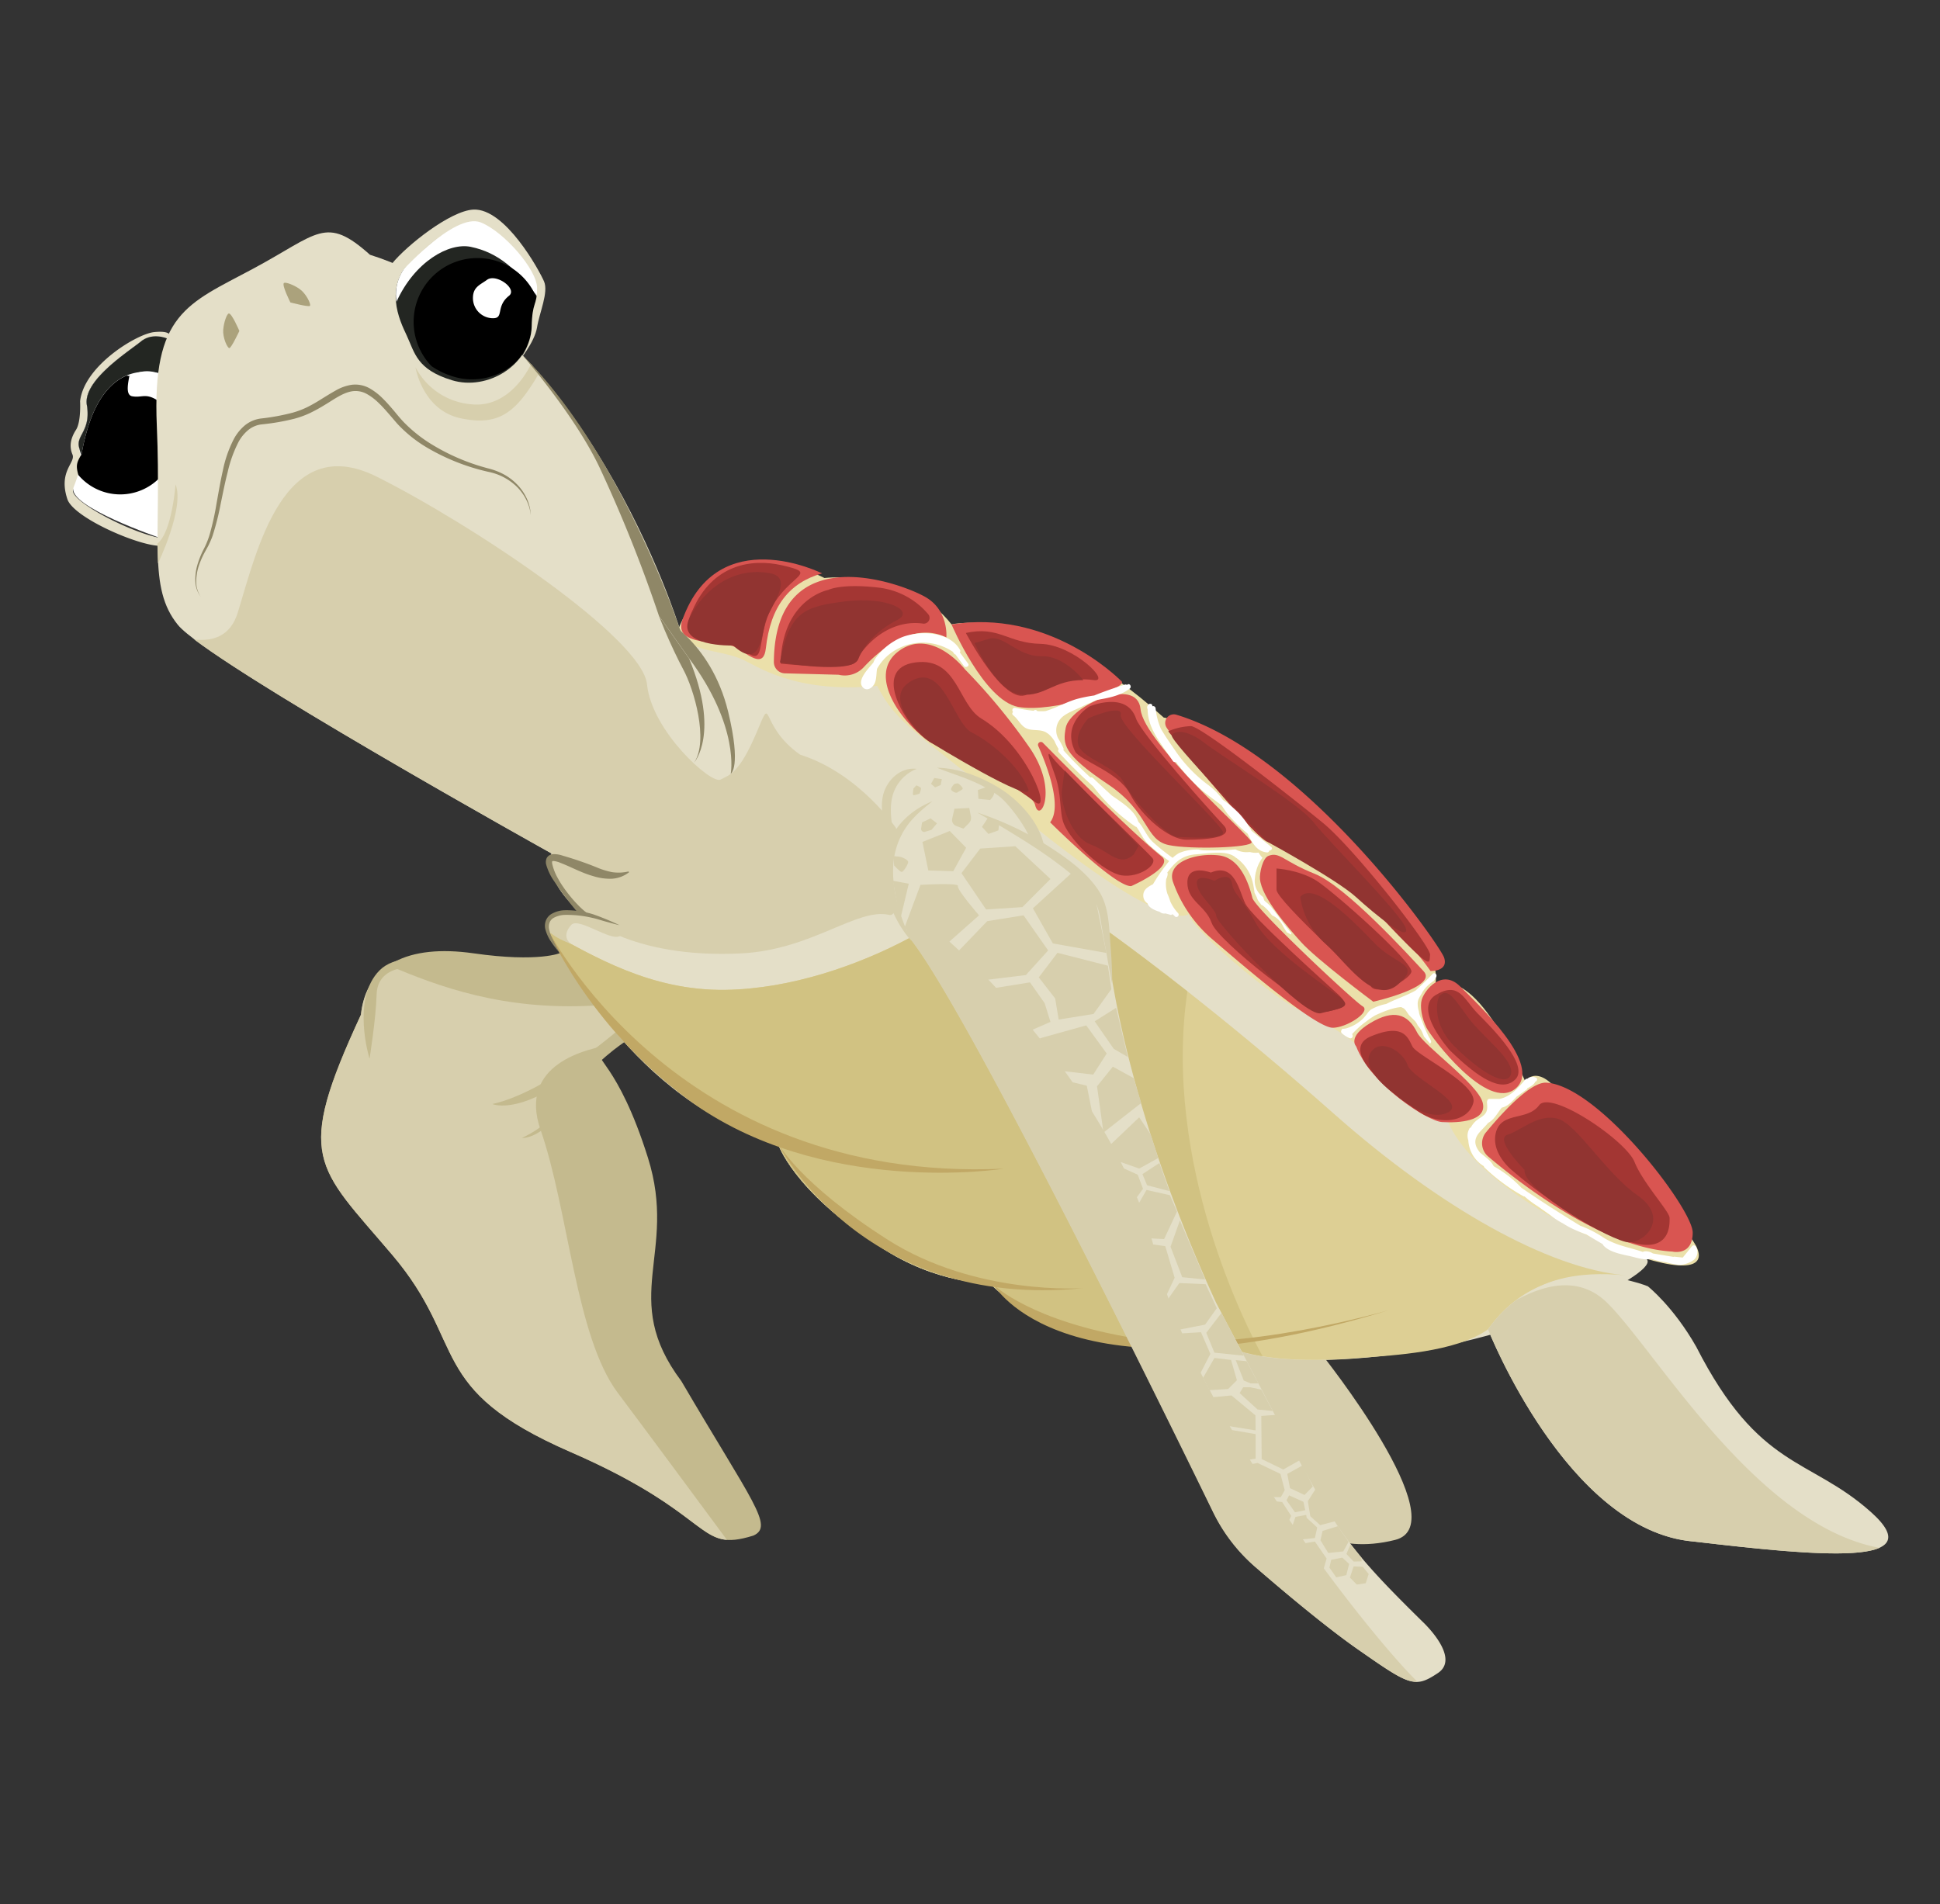 <svg id="Layer_1" data-name="Layer 1" xmlns="http://www.w3.org/2000/svg" width="600" height="589" viewBox="0 0 600 589"><rect x="0" y="0" width="600" height="589" fill="#333333" stroke="none"/><defs><style>.cls-1{fill:#c4ba8e;}.cls-2{fill:#d7cfad;}.cls-3{fill:#232622;}.cls-4{fill:#e4dfc8;}.cls-5{fill:#fff;}.cls-6{fill:#ddcf94;}.cls-7{fill:#ebe0aa;}.cls-8{fill:#d1c282;}.cls-9{fill:#82af75;}.cls-10{fill:#8f8767;}.cls-11{fill:#c1a865;}.cls-12{fill:#aba27c;}.cls-13{fill:#d95551;}.cls-14{fill:#a33633;}.cls-15{fill:#913431;}</style></defs><title>premio_leccion_7_3</title><path class="cls-1" d="M173.44,294.73s-6.61,3.07-26.95.16-33.25,3.55-34.87,19c-20.66,44.55-13.88,46.49,9.68,74.25s10,41.32,55.2,61S215.26,480.52,233,475c6.46-2.91-.32-10.33-22.27-47.78-19.37-25.83-1-39.38-10.33-69.08s-17.76-31-14.2-32.93,10.65-7.1,10.65-7.1Z"/><path class="cls-2" d="M121.32,388.19c23.57,27.76,10,41.32,55.2,61,36.37,15.85,39.3,26.46,48.31,27.14-10.92-14.77-26-35.16-33.79-45.52-13-17.36-15.19-56.41-23.87-81.37-7-20.17,14.09-25.14,22.43-26.31.88-.57,1.78-1.18,2.64-1.77l-8.46-10.31c-28.24,1.6-48.49-6-63.58-12.44-4.87,3.29-7.84,8.39-8.56,15.29C91,358.49,97.75,360.43,121.32,388.19Z"/><path class="cls-1" d="M190.6,319.13s-21.69,18.69-38.31,22.38c0,0,6.6,2.94,20.44-6.06,0,0,3.94,9.38-11.29,16.54,0,0,7.13.94,16.4-14.38,5.32-8.8,15.27-15.25,15.27-15.25Z"/><path class="cls-1" d="M114.29,327.48s-5.76-18.47,3.12-27.34,33.1,1,43.41-.72c0,0-7.67,5.52-22.54,1.44s-21.62-.3-21.8,6.8C116.29,315,114.29,327.48,114.29,327.48Z"/><path class="cls-3" d="M50,121.89a17.16,17.16,0,0,0-12.8-5.82A16.84,16.84,0,0,0,29.38,118c-1.82,2.41-2.92,4.9-2.52,7.27,1.25,7.53-2.93,9.2-2.51,12.55.36,2.86,2.23,3.9-.11,9.11a17,17,0,0,0,25.32.66C49.43,139.34,49.47,130,50,121.89Z"/><path class="cls-4" d="M50.28,168.78s2-1.87-.34-2.29c-10.14-1.81-28.72-11.87-27.29-15,2.49-5.4,3-8.86,2.51-10.66h0c-.15-.54-.33-1-.49-1.59q-.07-.22-.13-.45l-.06-.23a7.39,7.39,0,0,1-.14-.75c-.42-3.35,3.76-5,2.51-12.55S39.41,109,43.59,105.63s8.53,0,8.53,0,2.94-3.66-4.47-2.9c-5.25.54-21.61,10.32-22.88,21.37,0,0,.36,6.34-1.27,8.87s-2.17,5.07-1.09,7.61-4.47,5.13-1.57,13.83c2,6,23.79,15.21,29.44,14.37"/><path class="cls-5" d="M52.79,105.21s-5-2.93-9.2.42-18,12.13-16.73,19.66-2.93,9.2-2.51,12.55,1.78,4.29-1.57,12.84c-2.31,5.9,27,15.82,27,15.82S47.36,117.34,52.79,105.21Z"/><path class="cls-3" d="M43.59,105.63c-4.18,3.35-18,12.13-16.73,19.66s-2.93,9.2-2.51,12.55a19.84,19.84,0,0,0,.82,3c4.7-27.3,18.28-27.11,25.34-25,.51-4.58,1.24-8.35,2.28-10.68C52.79,105.21,47.77,102.28,43.59,105.63Z"/><path d="M25.17,140.86c0-.06-.09-.13-.06-.18-1.25,2.25-1.78,3.12-.87,6.26a17,17,0,0,0,25.32.66c-.13-8.26-.09-17.65.44-25.71a17.27,17.27,0,0,0-10.85-5.7C33.5,118.58,27.87,125.18,25.17,140.86Z"/><path class="cls-5" d="M40.89,122.58c3,.53,4.09-1.06,7.72,1.21a1.1,1.1,0,0,0,1.27,0c.15-2.8.36-5.48.63-7.92-3.31-1-5.92-1.94-10.52.55C39.47,119.13,38.94,122.23,40.89,122.58Z"/><path class="cls-2" d="M408.57,418.66s-14.09-11-28.62-.44,22.9,52.84,22.9,52.84,9.25,10.13,28.62,5.28S408.57,418.66,408.57,418.66Z"/><path class="cls-4" d="M170.59,264s-3.28,6.56,7.65,17.13c2.19,2.91-12.39.73-8.38,7.29s25.51,52.1,70.69,65.22c0,0,4.37,14.57,31.7,32.06,17.49,11.66,33.89,11.3,33.89,11.3s25.51,27,64.13,16.4c4.74-2.91,5.83,10.57,52.1,6.56s90-25.51,87.08-30.24-47.27-41.33-66.11-50.75-92-110.12-138.38-121S239,208.51,210.06,194c0,0-29-94.18-95.63-115.19-13.77-12.32-15.94-6.52-36.22,4.35S47,96.94,48.5,131.72s-2.9,50,6.52,61.58S170.59,264,170.59,264Z"/><path class="cls-6" d="M306.91,267.27c1.68,9.52-42.24,38.36-82.56,38.92-23.48.33-41.2-10.8-54.49-17.82,8.4,14.71,33.15,54.32,70.69,65.22,0,0,4.37,14.57,31.7,32.06,17.49,11.66,33.89,11.3,33.89,11.3s25.51,27,64.13,16.4c4.74-2.91,5.83,10.57,52.1,6.56,7.69-.67,27.94-1.52,37.84-8.72,6.65-4.84,12.18-19.46,42.31-16.72-23.77-2.16-57.23-21-89.68-49.7C352.33,291.27,305.94,261.78,306.91,267.27Z"/><path class="cls-7" d="M210.06,194s11.59-31.88,44.92-15.21c0,0,25.77-3,39.31,14.35,0,0,26.39-6.6,65.62,28.82,0,0,29.65,3.88,55.9,39.58,26,35.42,29.17,33.33,28.12,43.75,0,0,10.42-10.07,27.78,29.17,0,0,4.28-6.61,12.63,6.4,6.63,9.33,34.62,36.1,39.29,43s.74,10.8-18.66,4.17S454.87,364,447.75,346.77c0,0-8.1,1.72-17.68-12s-19.64-17.92-28.73-22.59-33.39-25.29-33.64-29.47c0,0-5.5,6.61-46.07-25.63s-44.19-33.33-50.35-44.92c-25.72,2.54-37.67-6.52-42-8.33C221.9,200.74,210.78,201.63,210.06,194Z"/><path class="cls-8" d="M367.23,306.64c-36.64-28.82-61-43.37-60.32-39.37,1.68,9.52-42.24,38.36-82.56,38.92-23.48.33-41.2-10.8-54.49-17.82,8.4,14.71,33.15,54.32,70.69,65.22,0,0,4.37,14.57,31.7,32.06,17.49,11.66,33.89,11.3,33.89,11.3s25.51,27,64.13,16.4c3.24-2,4.78,3.68,20.22,6.18C385.83,411.08,359.45,360.12,367.23,306.64Z"/><path class="cls-9" d="M170.59,264s10,15.45,25.19,5.84c0,0,3.73-1.87-4-.53S180.08,270.12,170.59,264Z"/><path class="cls-10" d="M62.09,184.58a8.3,8.3,0,0,1-1.67-4.74,16.08,16.08,0,0,1,.62-5.07A27.28,27.28,0,0,1,62.94,170a25.84,25.84,0,0,0,1.89-4.62A85.46,85.46,0,0,0,67,155.57c.6-3.32,1.16-6.66,1.92-10a37.11,37.11,0,0,1,3.39-9.75,14.33,14.33,0,0,1,3.35-4.18,9.79,9.79,0,0,1,5-2.18,67.44,67.44,0,0,0,9.82-1.8,26.69,26.69,0,0,0,4.57-1.73,48.54,48.54,0,0,0,4.31-2.46c1.44-.88,2.85-1.78,4.38-2.63a14.06,14.06,0,0,1,5.08-1.82,9.07,9.07,0,0,1,5.44,1.07,18.81,18.81,0,0,1,4.2,3.25c1.24,1.22,2.35,2.52,3.46,3.82.54.65,1.09,1.33,1.62,1.94s1.08,1.24,1.67,1.82a44.24,44.24,0,0,0,7.75,6.19A65,65,0,0,0,151.42,145a20.36,20.36,0,0,1,4.79,1.95,17.23,17.23,0,0,1,4,3.2,15.66,15.66,0,0,1,2.81,4.27,14.15,14.15,0,0,1,.8,2.42,7.43,7.43,0,0,1,.21,2.52,7.36,7.36,0,0,0-.36-2.49,13.93,13.93,0,0,0-.93-2.33,15.36,15.36,0,0,0-2.92-4,17.48,17.48,0,0,0-8.66-4.56,65.84,65.84,0,0,1-19-7.47,40.77,40.77,0,0,1-8.16-6.28c-.62-.6-1.21-1.24-1.77-1.9s-1.1-1.29-1.65-1.93c-1.1-1.26-2.19-2.53-3.38-3.66a17.06,17.06,0,0,0-3.8-2.9,7.15,7.15,0,0,0-4.33-.83c-3,.41-5.75,2.53-8.66,4.26A50.38,50.38,0,0,1,96,127.7a28.64,28.64,0,0,1-4.91,1.81,69.14,69.14,0,0,1-10.11,1.76A8,8,0,0,0,76.8,133a12.61,12.61,0,0,0-3,3.65A39.57,39.57,0,0,0,70.42,146c-.84,3.24-1.48,6.55-2.17,9.86a83.21,83.21,0,0,1-2.5,9.88,23.9,23.9,0,0,1-1,2.39c-.34.79-.81,1.55-1.19,2.27a26.64,26.64,0,0,0-2.05,4.56,15.81,15.81,0,0,0-.82,4.91A8.15,8.15,0,0,0,62.09,184.58Z"/><path class="cls-2" d="M275,283c5.18,1.15,2.11-26.87,2.11-26.87s-11.32-16.89-29.67-22.7c-13-9.18-8.12-19.45-13.43-6.89s-8.3,13.17-11.2,14.62-21.25-15-22.7-29.46-54.58-49.75-83.56-64.24-37.19,23.18-43,42c-2.26,7.36-7.7,9-13.48,8.35C83.6,215.55,170.59,264,170.59,264s-3.28,6.56,7.65,17.13c1.46,1.94,16.57,15.61,51.32,13.76C251.25,293.7,265.09,280.74,275,283Z"/><path class="cls-11" d="M307.38,397.51s21.88,38.47,122.55,7.64c0,0-47.15,14-79.1,8.77S307.38,397.51,307.38,397.51Z"/><path class="cls-2" d="M128.5,113.59s2.09,13.27,14,15.8,17.14-1.94,24-13.56l-2.24-3.28s-6.09,14-18.76,12.48A21.4,21.4,0,0,1,128.5,113.59Z"/><path class="cls-3" d="M125.79,103.78c-2.08-4.46-7.75-15.72,2.71-24.5s18.82-18.4,31-2.93,5.44,11.71,5,24.26-13.87,20.32-24.74,17S128.32,109.22,125.79,103.78Z"/><path class="cls-5" d="M128.5,79.28c-5.8,4.87-6.45,10.25-5.88,14.08,5.61-12.41,16.24-18.42,23-17,8.51,1.77,14.09,6.93,20.56,15.34,1.06-3.43,1-5.49-6.75-15.34C147.32,60.88,139,70.5,128.5,79.28Z"/><path d="M164.46,100.61A26.75,26.75,0,0,1,166,92.28a19.73,19.73,0,1,0-32.51,21,24,24,0,0,0,6.71,3.2C151.08,119.85,164,113.16,164.46,100.61Z"/><path class="cls-5" d="M157.43,91.49c2.7-2.14-4-7-6.81-4.93-2.17,1.59-4.35,2.21-4.35,5.65a6.23,6.23,0,0,0,6.23,6.23C155.95,98.44,153.23,94.82,157.43,91.49Z"/><path class="cls-12" d="M95.87,94.6c-.35.47-6.06-1.05-6.06-1.05s-2.73-5.4-2-6c.45-.38,3,.52,4.91,1.88S96.27,94.07,95.87,94.6Z"/><path class="cls-12" d="M70.94,107.68c.59,0,3.09-5.31,3.09-5.31s-2.37-5.56-3.27-5.4c-.58.1-1.52,2.61-1.72,5S70.27,107.64,70.94,107.68Z"/><path class="cls-10" d="M203.81,190.53s.69,1.84,1.74,4.34c1.72,4.1,4.2,9.32,5.75,12.18,3.37,6.18,7.92,22,3.43,28.77,0,0,8-9-1.61-32.11Z"/><path class="cls-10" d="M226,239.34s2.89-14.45-12.85-35.65l-9.31-13.17s15.92,7.33,21.36,29.63C229.38,237.45,226,239.34,226,239.34Z"/><path class="cls-10" d="M161.39,109.67C192.08,140,210.06,194,210.06,194l2.19,5.54-8.44-9a438.13,438.13,0,0,0-18.14-45.43C178,128.56,161.39,109.67,161.39,109.67Z"/><path class="cls-11" d="M240.55,353.6S266,405.42,335,398.46c0,0-33.18,2.41-60.48-15S240.55,353.6,240.55,353.6Z"/><path class="cls-11" d="M169,286.72s39.19,79.39,141.38,74.79c0,0-56.39,9-97.59-21.4C181.43,317,169,286.72,169,286.72Z"/><path class="cls-4" d="M439.9,501.57s12.07,11.11,4.83,15.94-8.69,3.86-24.63-7.24c-10-7-23.27-18.16-31.74-25.5a53.21,53.21,0,0,1-13-16.91c-17.67-36.26-80.44-164-95.33-179.28-8.69-14-1.45-31.88-1.45-31.88s-10.14-10.63,0-16.42,25.12-2.41,37.19,12.07S340.89,275,342.34,291s9.18,58.44,33.81,112.05C412.37,471.62,410.44,472.59,439.9,501.57Z"/><path class="cls-2" d="M357.85,389.63c-11.59-50.71-62.31-97.81-68.83-102.15s-9.18,1-9.18,1c14.9,15.31,77.66,143,95.33,179.28a53.2,53.2,0,0,0,13,16.91c8.47,7.34,21.73,18.52,31.74,25.5,10.5,7.32,14.72,10.24,18.44,10C422.95,505.25,368.31,435.37,357.85,389.63Z"/><path class="cls-2" d="M281.82,291a34.23,34.23,0,0,1-8.45-22.56c.13-9.66,6.29-17.1,15-20.59-3,2.41-5.85,4.77-8.06,7.93a23.49,23.49,0,0,0-4.08,12.86C276,276.32,278.62,284.18,281.82,291Z"/><path class="cls-2" d="M283.52,237.83a12.48,12.48,0,0,0-7.79,9.86c-.68,4.51.53,8.91.86,13.38-2.78-4.16-4.45-9.25-3.64-14.27S278.2,237.2,283.52,237.83Z"/><path class="cls-2" d="M302.25,251.35a97.71,97.71,0,0,1,24.82,12.27c4.73,3.21,9.52,7,12.69,11.82S343,286.37,343.42,292c.33,4.14.58,8.3.55,12.46-.62-3.21-1.21-6.44-1.78-9.66-.48-2.69-1-5.39-1.44-8.08s-.81-5.56-2.18-8c-2.74-4.89-7.45-8.65-11.87-11.94s-9.33-6.42-14.16-9.36Q307.44,254.3,302.25,251.35Z"/><path class="cls-2" d="M289.76,237.48c6.66.11,13.29,2.68,18.93,6.05,6.38,3.82,13,11,14.24,18.33,0,0-4.22-1.6-4.52-2.62-1-3.42-6.72-11.06-9.61-13.11C301.82,241.17,295.88,240,289.76,237.48Z"/><path class="cls-2" d="M176.48,291.89s-10.44-3.51-6.78-7.57c1.79-2,11-4,15.54-1.2,3.16,1.92,8.89,4.73,6.58,6.34-2.8,2-12.84-5.91-15.15-3.35C173.37,289.78,176.48,291.89,176.48,291.89Z"/><path class="cls-4" d="M509.65,397.89S478.91,385,460.21,411.19c0,0,24.51,62.32,63.56,65.64,39.05,4.57,73.95,7.89,54.84-9.14s-34.48-12.88-54-51.1C517.54,404.13,509.65,397.89,509.65,397.89Z"/><path class="cls-2" d="M581.25,478.79c-38.29-7.15-69.08-61-84.25-75.85-8.37-8.22-19-5.79-28.09-.75a40.87,40.87,0,0,0-8.69,9s24.51,62.32,63.56,65.64C549.46,479.83,573.34,482.3,581.25,478.79Z"/><path class="cls-4" d="M123.19,85.1s17.26-19.61,25.53-16.29c7.2,2.89,17.39,14.64,17.39,20.29s-1.52,4-1.67,12c-.1,5.65-4.13,10.86-4.13,10.86s5.05-6.08,5.78-10.66,3.62-10.87,2.17-14.25-12-22.7-21.86-22.22c-7.11.35-20.68,11.15-25.12,16.66C119.54,83.66,122.61,84.54,123.19,85.1Z"/><path class="cls-13" d="M459.61,350.23a5.36,5.36,0,0,0,.65,7.51c9.64,8.17,35.39,28.24,57,29.41,0,0,6.26,1.47,6.26-5.89s-29.09-45.39-45.26-46.36C473.29,334.6,464.39,344.44,459.61,350.23Z"/><path class="cls-14" d="M467.9,362.23a133.24,133.24,0,0,0,31.32,20.11c17.8,7.91,17.15-3.63,17.15-5.61s-8.21-10.72-10.85-17.32S479.61,337,476,341.9s-11.71,1.87-13.36,8.46S467.9,362.23,467.9,362.23Z"/><path class="cls-15" d="M471.53,361.9S462,352.34,466.25,351s9.56-6.59,15.5-4.95,14.84,16.82,24.73,23.74,2.31,14.51-2.64,14.51S470.54,367.83,471.53,361.9Z"/><path class="cls-13" d="M392.28,264.75c-1.77.69-2.76,5.25-2.6,7.14.51,5.78,8.79,15.14,12.66,19.47,4.83,5.42,22.39,18.5,22.39,18.5s20.12-4.54,15.58-9.41-24-26.29-33.75-30.18S395.85,263.36,392.28,264.75Z"/><path class="cls-14" d="M423.86,304.9s-29.06-26.33-29.06-29.68v-6.57s7.06.42,12.37,3.78,30.17,25.43,29.34,28.22S425.46,308.32,423.86,304.9Z"/><path class="cls-15" d="M402.15,277.45a24,24,0,0,0,7.54,14.25c6.71,5.87,15.09,19.28,22.63,12.85s-.56-5.87-7.26-12.85S406.34,272.42,402.15,277.45Z"/><path class="cls-13" d="M412.19,317.91c4.35,0,12-5,9.23-6.65s-33.25-30.17-34.09-33.53S384,265.44,377,264.6s-16.21,2-14.25,8.1A41.34,41.34,0,0,0,375,290.58C380.91,295.61,406.44,317.91,412.19,317.91Z"/><path class="cls-14" d="M374.49,269.91s-7.26-2.79-7.26,3.07,5.59,7,7.54,12.57,31,28.5,35.76,27.38,7.26-1.68,3.35-5.31-26.82-24-28.78-28.22S381.75,266.83,374.49,269.91Z"/><path class="cls-15" d="M375.59,272.46s-6-2.64-5.41,1.11,6,7.63,6,9.85,27.2,31.36,32.33,30,9.3-1.67,6.8-4.16-21.93-14.71-26.92-23.73S381.7,277,381,273.15,375.59,272.46,375.59,272.46Z"/><path class="cls-13" d="M363.81,221.08a2.66,2.66,0,0,0-3,4c7.33,10.81,29.34,34.62,31.62,35.13,10.92,2.47,39.11,24.31,50,40.16,0,0,5.64.17,4.2-4.16C445.26,292.16,403.91,233.17,363.81,221.08Z"/><path class="cls-14" d="M361.31,226.21S387.92,259.13,392,260.4s21,8.35,36.29,24.53,13.65,13,14,10.45-23-32.34-32.86-40.61c-3.47-2.92-37.58-30.16-41.12-30.16A19.12,19.12,0,0,0,361.31,226.21Z"/><path class="cls-15" d="M392,260.4S361.57,229,362.41,227.45s4.73-1.85,10.13,2.37,29.44,18.9,33.66,24.46,27.63,28.81,28.64,33-9.55-4.4-15.45-9.79S392,260.4,392,260.4Z"/><path class="cls-13" d="M329.6,225.17c-.88,5-1,8,13,17.39,13,8.69,11.35,17.24,18.84,18.84,6.6,1.41,25.92.85,25.67-.9s-33.37-30.63-34.36-41.12S330.78,218.4,329.6,225.17Z"/><path class="cls-14" d="M336.93,218.53s-8.78,5.2-4.43,13.89c1.4,2.8,13.43,6.34,16.93,13.09s12,14.24,17.49,14.24,15.24-.5,11.49-4.5-25.49-28.23-27.07-33C348.44,213.58,336.93,218.53,336.93,218.53Z"/><path class="cls-15" d="M336.63,222.17s-4.69,4.89-2.93,8.8,11.53,6.26,13.88,11.14,13.29,16.81,16.62,16.81,13.94.93,14.08-1.37-32.45-32.65-31.67-36.36S336.63,222.17,336.63,222.17Z"/><path class="cls-13" d="M349.86,274.1s13.46-5.91,9.44-9.14c-9.42-7.58-28.67-27-36.73-35.17a.89.89,0,0,0-1.45,1c3,6.74,7.4,18.8,3.66,23.58C324.78,254.34,344.84,274.4,349.86,274.1Z"/><path class="cls-14" d="M329,254.77c2.2,5.58,12.44,15.16,17.88,16s11.16-3.29,9.58-5.29S328,237.75,325.7,234.6s-1.57-.72.57,5.15S327.6,251.22,329,254.77Z"/><path class="cls-15" d="M329.28,238.32s-.43,2.57-.86,6.44,3,14.3,8.87,16.45,8.87,7.15,13.3,3.15l1.57-2.72Z"/><path class="cls-13" d="M294.29,193.16s10,23.48,20.58,25.5,34.08-5.83,32.06-7.85S323.83,188.39,294.29,193.16Z"/><path class="cls-14" d="M298.72,195.79s11.88,22.65,18.83,19.06,14.8-5.38,20.63-4.48-6.28-11-16.37-11.21S309,193.55,298.72,195.79Z"/><path class="cls-15" d="M301.41,198.93s6.73,15.25,14.35,15.92,9.87-4.48,19.28-4.48c0,0-5.83-7.62-13-7.4s-11.66-6.73-16.14-5.38Z"/><path class="cls-13" d="M239.34,204.78a3.49,3.49,0,0,0,3.4,3.5l16.64.44a8,8,0,0,0,7.79-2.37c4.92-5.3,15.22-14.19,25.52-9.17,0,0,.77-8.09-6.16-12.32C279.8,180.74,239.66,165.43,239.34,204.78Z"/><path class="cls-14" d="M256.19,182.47s-14.31,2.68-14.76,22.81c0,0,21.48,2.21,23-.39,4.87-8.52,13-13.13,21-12a1.78,1.78,0,0,0,1.65-2.9,23.61,23.61,0,0,0-15.45-8.24C260.08,180.42,256.19,182.47,256.19,182.47Z"/><path class="cls-13" d="M298.45,207.06s-10.14-13-20.29-5.8c-10.87,7.76,2,23.55,9,27.71s31.59,14.31,33,20.1,7.24-4.35-1.45-17.39A186.47,186.47,0,0,0,298.45,207.06Z"/><path class="cls-14" d="M287.58,229.52c-7-4.1-18.77-22.86-4.35-24.63,13-1.6,13,13,20.29,17.39C318,231,325.61,252.33,320,248,309.31,239.66,289.26,230.5,287.58,229.52Z"/><path class="cls-15" d="M287.58,229.52s-15.94-13-5.8-18.84,13,13,18.84,15.94S315.11,236.77,318,244C320.23,249.56,287.58,229.52,287.58,229.52Z"/><path class="cls-13" d="M254.25,177.36s-32.19-16.2-43.16,14.27c-3.21,8.92,12.73,6,17.08,8.92s8.05,5.76,8.69,0C238.31,187.5,244.11,180.26,254.25,177.36Z"/><path class="cls-14" d="M214.11,188.94s-4.5,8.06,3.36,8.95c10.71,1.21,11.24,2.95,14.76,4.7,4.64,2.3,1.68-7.76,7.54-16.53s13-8.69,2.08-11.2C232.58,172.73,220.33,174.44,214.11,188.94Z"/><path class="cls-15" d="M226.75,199.68s-18.12.53-13.42-8.72,14.16-15.76,25-13.6c7.24,1.45,0,10.14-1.45,14.49S235.48,207.51,226.75,199.68Z"/><path class="cls-15" d="M241.21,204.89s22.39,3.87,24.24-1,6.81-9.49,12-12.08c5.8-2.9-3.41-7.39-15.94-5.8S244.11,189,241.21,204.89Z"/><path class="cls-13" d="M439.72,309.21c.89-3,6.28-9.66,11.83-4.11s25.84,24.39,17.15,31.64-26.08-15.94-27.53-18.84S439.1,311.33,439.72,309.21Z"/><path class="cls-13" d="M419.44,323.7s-2.9-2.9,4.35-7.24,11.59-2.9,14.49,2.9c2,4.1,18.84,15.94,20.29,21.73s-7.45,6.31-12.56,6C441.73,346.9,424.08,335.74,419.44,323.7Z"/><path class="cls-14" d="M429.58,336.5s-15.46-11.83-5.55-15.94,11.35.24,12.8,3.14,20.29,11.59,18.84,17.39S445.52,348.34,439,344A56.46,56.46,0,0,1,429.58,336.5Z"/><path class="cls-15" d="M431,338.19s10.14,9.18,16.66,6-10.87-10.38-12.32-14.73-8.69-8.69-11.59-3.62S431,338.19,431,338.19Z"/><path class="cls-14" d="M448.42,324.91s-11.59-12.8-4.35-17.15,8.69,1.45,13,5.8S473,329.5,468.7,333.85,457.11,333.36,448.42,324.91Z"/><path class="cls-15" d="M445.28,308c-.87.87-2.66,8.45,4.59,15.7s15.94,13,17.39,8.69-8.69-11.59-13-17.39S447.93,305.35,445.28,308Z"/><path class="cls-2" d="M48.86,174.28s8.33-17.21,5.43-24.45c0,0-1.09,14.85-5.61,18.29Z"/><path class="cls-2" d="M279.61,287.3l5.07-13.58s12-.72,11.59.36,6.52,9.06,6.52,9.06L293,291.83Z"/><polygon class="cls-2" points="296.27 294.36 305.33 284.94 316.56 283.13 324.17 294 317.28 301.61 302.43 303.42 296.27 294.36"/><polygon class="cls-2" points="297.36 270.09 304.97 281.32 316.2 280.6 324.89 271.9 314.02 261.76 303.16 262.49 297.36 270.09"/><polygon class="cls-2" points="319.46 280.96 325.62 291.83 342.19 294.78 338.65 277.34 331.77 269.73 319.46 280.96"/><polygon class="cls-2" points="307.32 305.68 318.55 303.87 323.08 310.3 324.89 316.1 319.09 318.63 307.32 305.68"/><polygon class="cls-2" points="327.06 294.73 321.27 302.33 326.34 308.85 327.43 315.37 338.2 313.65 343.73 305.95 342.64 298.71 327.06 294.73"/><polygon class="cls-2" points="321.63 321.17 335.94 317.18 342.28 325.88 338.11 332.4 325.62 330.95 321.63 321.17"/><polygon class="cls-2" points="345.18 311.75 338.56 315.92 344.45 324.43 348.8 326.96 345.18 311.75"/><polygon class="cls-2" points="344.18 329.95 339.29 336.02 341.28 350.33 352.96 341.18 350.61 333.49 344.18 329.95"/><polygon class="cls-2" points="354.59 368.08 350.25 375.69 353.14 382.93 360.03 383.29 364.01 374.78 361.84 369.71 354.59 368.08"/><polygon class="cls-2" points="364.92 377.5 362.02 385.65 365.64 395.07 372.71 395.79 364.92 377.5"/><polygon class="cls-2" points="343 354.5 352.33 345.62 355.86 350.87 358.22 358.21 352.33 361.47 346.17 359.3 343 354.5"/><polygon class="cls-2" points="330.14 334.39 336.12 335.84 338.11 345.8 330.14 334.39"/><polygon class="cls-2" points="346.26 360.83 351.88 363.37 353.51 367.72 350.61 371.7 346.26 360.83"/><polygon class="cls-2" points="358.58 359.75 353.33 363.19 354.77 366.63 361.66 368.44 358.58 359.75"/><polygon class="cls-2" points="356.4 384.92 360.39 385.47 363.29 395.25 360.57 401.04 356.4 384.92"/><polygon class="cls-2" points="360.39 403.04 364.74 396.88 372.89 397.24 376.33 404.67 372.71 409.74 364.38 411.37 360.39 403.04"/><polygon class="cls-2" points="365.46 412.45 371.44 412.09 374.34 418.79 371.08 425.13 365.46 412.45"/><polygon class="cls-2" points="377.78 406.12 373.07 412.27 375.6 418.43 384.66 419.34 377.78 406.12"/><polygon class="cls-2" points="372.1 426.16 375.6 420.06 380.74 420.67 382.55 426.94 379.83 429.66 374.03 430.02 372.1 426.16"/><polygon class="cls-2" points="385.57 421.06 382.19 420.73 384.66 427.03 386.83 427.94 389.19 427.94 385.57 421.06"/><polygon class="cls-2" points="375.06 432.2 380.86 431.65 388.28 437.81 388.34 442.46 380.07 441.13 375.06 432.2"/><polygon class="cls-2" points="384.48 429.12 383.39 430.93 388.95 436 393.63 436.45 390.09 429.84 386.65 429.12 384.48 429.12"/><polygon class="cls-2" points="380.92 442.34 388.34 443.61 388.34 451.21 386.08 451.58 380.92 442.34"/><polygon class="cls-2" points="390.09 437.99 390.21 451.33 396.89 454.56 402.5 451.39 397.43 437.45 390.09 437.99"/><polygon class="cls-2" points="386.38 453.02 388.95 452.54 396.01 455.92 397.34 460.93 396.13 463.11 393.08 463.08 386.38 453.02"/><polygon class="cls-2" points="402.89 453.27 398.12 455.92 398.97 460.33 403.44 462.44 406.03 459.82 402.89 453.27"/><polygon class="cls-2" points="394.08 464.35 396.55 464.62 399.33 468.9 398.43 470.87 394.08 464.35"/><polygon class="cls-2" points="398.7 462.56 397.88 464.07 400.51 467.79 403.68 467.15 403.13 464.56 398.7 462.56"/><polygon class="cls-2" points="407.03 460.36 404.49 464.35 405.25 469.02 408.3 471.77 413.19 470.5 410.02 464.62 407.03 460.36"/><polygon class="cls-2" points="399.69 472.1 400.66 469.21 403.98 468.6 404.13 469.51 407.39 472.5 406.67 475.76 402.41 476.21 399.69 472.1"/><polygon class="cls-2" points="409.05 473.55 408.39 476.45 410.8 480.38 415.45 479.89 417.08 476.93 413.76 472.1 409.05 473.55"/><polygon class="cls-2" points="403.41 477.39 406.67 476.84 410.29 482.1 409.29 485.63 403.41 477.39"/><polygon class="cls-2" points="411.71 482.49 411.16 484.9 413.28 487.92 416.39 487.23 417.26 483.76 415.15 481.82 411.71 482.49"/><polygon class="cls-2" points="417.71 477.66 416.42 480.68 418.65 483.03 421.13 482.97 421.07 481.82 417.71 477.66"/><polygon class="cls-2" points="418.65 484.54 417.5 487.98 419.62 490.15 422.39 489.73 423.3 486.89 421.49 484.66 418.65 484.54"/><polygon class="cls-2" points="285.29 260.43 287.1 269.25 294.82 269.49 298.81 262.24 293.74 257.05 285.29 260.43"/><path class="cls-2" d="M295.19,250.17l-.69,3a2,2,0,0,0,1.25,2.33l2.22.83,1.67-1.67a2.31,2.31,0,0,0,.64-2.06l-.5-2.67Z"/><path class="cls-2" d="M295.07,242.56s-1.21,1.33-.85,1.81,1.45,1.09,1.93.72,1.81-.85,1.57-1.33-1.21-1.45-1.57-1.45A5,5,0,0,0,295.07,242.56Z"/><path class="cls-4" d="M277,264.18l2.29-1.21,1.87,1.2a1.23,1.23,0,0,1,.3,1.8l-1,1.23h-2.9Z"/><path class="cls-2" d="M285.17,254.4l-.28,1.9a.94.94,0,0,0,1.21,1l2-.61,1.69-2-2-1.55Z"/><polygon class="cls-2" points="305.51 253.07 303.7 255.78 305.69 257.96 308.77 256.87 309.13 253.97 305.51 253.07"/><path class="cls-2" d="M305.51,243.29l-3.08,1.09.18,2.72,3.62.36s1.45-1.45,1.27-2.54S305.51,243.29,305.51,243.29Z"/><path class="cls-2" d="M278.16,265c.54,0,2.72.91,2.72,1.63s-1.45,3.08-2,3.08-2.35-2-2.35-2l-.18-2.9Z"/><polygon class="cls-2" points="276.17 272.45 281.06 273.35 278.34 284.76 276.17 272.45"/><path class="cls-2" d="M282.51,243.92s-.36,2,0,2.08a6.92,6.92,0,0,0,1.9-.54s.63-1.54.36-1.81a6.86,6.86,0,0,0-1.36-.72Z"/><polygon class="cls-2" points="288.94 240.66 287.94 242.47 289.21 243.56 290.93 242.83 291.29 241.02 288.94 240.66"/><path class="cls-10" d="M178.82,282.41a99.57,99.57,0,0,1-7.44-9.84,17,17,0,0,1-2.47-5.18,3,3,0,0,1,.19-2,2.39,2.39,0,0,1,1.93-1.18,8.46,8.46,0,0,1,3.1.5,106.68,106.68,0,0,1,10.27,3.53,24,24,0,0,0,4.86,1.53,13.49,13.49,0,0,0,5.16-.21l.12.26a9.53,9.53,0,0,1-5.38,2,17.19,17.19,0,0,1-5.71-.82c-3.6-1-6.73-2.8-10.09-4.08a6.91,6.91,0,0,0-2.19-.59.91.91,0,0,0-.34.05c-.07,0-.11.36-.07.7a15.89,15.89,0,0,0,1.86,4.73C174.29,275,179,281,182.44,283Z"/><path class="cls-10" d="M173.2,294.82a27.14,27.14,0,0,1-2.7-3.43,12.33,12.33,0,0,1-1.87-4.08,4.65,4.65,0,0,1,.15-2.44,4.24,4.24,0,0,1,1.52-2,8.64,8.64,0,0,1,4.48-1.31,27.73,27.73,0,0,1,8.74,1.28,80.24,80.24,0,0,1,8.06,3.34c-1.42-.32-2.8-.73-4.2-1.1s-2.75-.87-4.14-1.15a34.23,34.23,0,0,0-8.39-.93,7.53,7.53,0,0,0-3.76,1A2.92,2.92,0,0,0,170,285.3a3.84,3.84,0,0,0-.23,1.82,13.41,13.41,0,0,0,1.37,3.91A42.88,42.88,0,0,0,173.2,294.82Z"/><path class="cls-5" d="M524.49,385.58a.73.73,0,0,0-1.14-.15L520.44,389l-2.54-.27a.64.64,0,0,0-.35.06l-6.37-1.07a3.86,3.86,0,0,0-2.63-.63.69.69,0,0,0-.43.18c-.84-.28-1.65-.55-2.4-.76-3.75-1.05-7.14-1.84-10.36-4.06a34.06,34.06,0,0,0-6.6-3.29q-9.25-5.62-18.19-11.72a36,36,0,0,0-7.5-6.06l-1.11-.65a6.8,6.8,0,0,0-1.55-2c-.88-.75-1.78-1.48-2.68-2.22-1.67-2.06-2.1-4-.14-6.26.86-1,1.83-1.88,2.66-2.91,1.89-1,2.83-3,4.19-4.7,1.94-.43,3.3-2,4.65-3.44l0,0,3-2.13a.69.69,0,0,0,.28-.44c.76-.38,2.1-1.08,2.43-2,.58-.16.9-1,.22-1.28a2.47,2.47,0,0,0-2.65.36.59.59,0,0,0-.62.21c-2.23,2.62-4.7,5.4-8,6-1,0-2.06,0-3.09,0a.69.69,0,0,0-.69.61.66.66,0,0,0-.08.35c.08,1.53.34,2.82-.9,4-.7.67-1.61,1.1-2.35,1.73a6.68,6.68,0,0,0-1.75,2.18h0a.58.58,0,0,0-.46.35l-.07.17h0a4.33,4.33,0,0,0-.24,3.42,9.91,9.91,0,0,0,4.8,8,.64.64,0,0,0,.19.41,58.08,58.08,0,0,0,12,8.86.67.67,0,0,0,.4.08,28.41,28.41,0,0,0,4,3l4.11,2.91a21.56,21.56,0,0,0,3.73,2.42q1.11.71,2.28,1.33a51.57,51.57,0,0,0,5,2.13c1.69,1,3.39,2,5.09,3a.72.72,0,0,0,.16.35c2,2.29,6.2,2.84,9,3.52,1.18.29,4.1,1.21,5.65.61a23.65,23.65,0,0,0,4.81,1.11,25.16,25.16,0,0,0,3.88.81,8,8,0,0,0,4.84-1.71A3.3,3.3,0,0,0,524.49,385.58Z"/><path class="cls-5" d="M443.07,301.26c-1.67,1.77-3.42,3.45-5.2,5.09-2.66,1.54-5.74,2.53-8.52,3.89l-.62.31a15.1,15.1,0,0,0-4.8,1.78l-.17.16a7.18,7.18,0,0,0-.63.65,18.11,18.11,0,0,1-1.58,1.94,12.59,12.59,0,0,1-4.61,2.84,4.48,4.48,0,0,1-1.75.31,1.32,1.32,0,0,0-.33.48.76.76,0,0,0,.11.88,8.86,8.86,0,0,0,2.31,1.51.73.73,0,0,0,1.06-.82,3.88,3.88,0,0,0-.15-.45.7.7,0,0,0,.12-.09,28.12,28.12,0,0,1,3.44-3.19q.72-.51,1.42-1.06,1-.73,2.12-1.4l0,0c1.57-.72,5.28-2.43,8.12-2.57a.73.73,0,0,0,.29.18c.92.3,1.45,1.48,2,2.17s1.36,1.33,2,2.05c.15.17.26.37.4.55l.45.86a7.13,7.13,0,0,1,1,1.35,17.43,17.43,0,0,1,.79,1.79l.13.24c.29.32.58.63.85,1a7.37,7.37,0,0,1,.89,1.1.63.63,0,0,0,.37-.81c-.1-.24-.21-.48-.31-.72s-.2-.25-.27-.39a36.68,36.68,0,0,1-2.05-4.7,4,4,0,0,1-.19-.51l-.52-1.23a8.74,8.74,0,0,1-.3-.9c-.07-.25-.08-.5-.12-.74a7.73,7.73,0,0,1-.36-2.39c0-1.37.81-2.29,1.45-3.46a.69.69,0,0,0,0-.13l.11-.08a10.66,10.66,0,0,1,3.37-3.28,13.77,13.77,0,0,0,.8-1.28C444.59,301.43,443.65,300.65,443.07,301.26Z"/><path class="cls-5" d="M299.4,205.25l-2.55-3.45a.67.67,0,0,0,.06-.77c-3.26-5.81-12.73-6.12-18.27-3.79a19.27,19.27,0,0,0-8,6.58,5.77,5.77,0,0,0-.52,1.13c-1.44,1.75-5.11,5.38-3.37,7.54,1.19,1.47,2.88.45,3.63-.87s.62-3.16.87-4.74A15.25,15.25,0,0,1,277.1,201a16.7,16.7,0,0,1,17.54.58c.12.18.27.33.38.53a.7.7,0,0,0,.48.33l2.64,3.59C298.69,206.73,300,206,299.4,205.25Z"/><path class="cls-5" d="M392.93,280.31c-.56-.67-1.32-1.16-1.92-1.78-.11-.36-.24-.71-.35-1.06a6,6,0,0,1-2.56-5.65,14.33,14.33,0,0,1,.28-1.92h0c0-.07,0-.13.07-.2a11.45,11.45,0,0,1,2-4.36,7.58,7.58,0,0,1-1.18-1.61,6.63,6.63,0,0,1-2.63-.16l-.06,0-.31,0a7.54,7.54,0,0,1-2.77-.25,7.74,7.74,0,0,1-1.4-.58,88.54,88.54,0,0,1-9.62.3,7.17,7.17,0,0,1-1.8-.26l-.24,0a14.09,14.09,0,0,0-5.77,1.09,9.83,9.83,0,0,0-2,1.49,67.52,67.52,0,0,1-6.22-5c-1.86-1.81-2.69-4.27-4.4-6.2-1.09-3.45-5.11-5.93-8.25-8.13-1.94-1.79-3.89-3.57-5.77-5.37a.71.71,0,0,0-.75-.14q-4.38-4-8.4-8.46a.74.74,0,0,0,0-.66,24.18,24.18,0,0,0-1.61-3,5.46,5.46,0,0,1,.75-6.08c1.38-1.64,4.49-2.71,6.37-3.63,1.58-.78,3.2-1.49,4.82-2.18,3.66-.61,7.3-1.3,10.19-3.49.73-.56,0-1.81-.73-1.25l-.15.1a.62.62,0,0,0-.61-.11c-3.12,1-6.34,2.08-9.49,3.37a45.23,45.23,0,0,0-5.4,1.09c-3.24.94-6.42,2.78-9.7,3.75a22.52,22.52,0,0,1-2.5,0,.69.69,0,0,0-1.13-.11c-1.91-.19-3.82-.53-5.7-.91a.75.75,0,0,0-.65,1.29.6.6,0,0,0,0,1c1.88,1.47,2.49,3.83,5,4.37,1.9.41,3.62,0,5.3,1a.62.62,0,0,0,.23.16,5,5,0,0,1,.5.36,9.35,9.35,0,0,1,1.76,2.11,20.24,20.24,0,0,0,1.3,2.5.7.7,0,0,0,0,.91,135,135,0,0,0,10.7,10.62,54.49,54.49,0,0,0,13,12.39.62.62,0,0,0,.34.11c1.26,1.71,2,3.7,3.54,5.23a63.21,63.21,0,0,0,6.59,5.36,56.39,56.39,0,0,0-5,7.15c-1.58.83-3.15,1.68-3,3.76a2.8,2.8,0,0,0,1.3,2.17c.4,1.33,2.09,2.1,3.8,2.63a2,2,0,0,0,1.73.48c.58.15,1.1.28,1.49.41a.63.63,0,0,0,.67-.17,3.21,3.21,0,0,1,.75.65c.67.67,1.61-.32,1-1a13,13,0,0,1-2.39-3.59,21.93,21.93,0,0,0-.89-2.37,10.09,10.09,0,0,1-.36-4.6,4.3,4.3,0,0,0,.44-1.5.58.58,0,0,0-.14-.44c2.3-3.07,4.45-5.37,8.89-5.67,3.56-.25,9.71-1.47,12.36,1.07h0l.06,0a12.89,12.89,0,0,1,5.2,7.9c.22,1,.36,1.92.49,2.9.23.47.44.94.69,1.4a7.25,7.25,0,0,0,.3.78,4.75,4.75,0,0,0,.77,1.06l.19.33a.69.69,0,0,0,.49.32,14.14,14.14,0,0,1,2,1.87c.33.41.63.83,1,1.25a6.73,6.73,0,0,1,3.23,3.08c.41.76.87,1.48,1.33,2.2a8.08,8.08,0,0,1,1.24.65l.18-.41C397.1,285.95,395.18,283,392.93,280.31Z"/><path class="cls-5" d="M393.14,261.95c-2-1.65-4.09-3.27-6.1-5-.15-.3-.31-.58-.46-.84a27,27,0,0,0-3.21-4.33,31.35,31.35,0,0,0-5.14-4.34,21.82,21.82,0,0,0-4.33-4.46,43.93,43.93,0,0,1-10.41-10.78c-1.43-2.09-3.08-4.41-4.48-6.83a21.54,21.54,0,0,1-1.61-6.27.75.75,0,0,0-1-.64s0,0,0-.06c.06-.88-1.24-.92-1.42-.12a.71.71,0,0,0-.18.62c0,.17.09.34.13.51.07,6.23,4.45,10.91,7.82,16a.71.71,0,0,0,.91.25,58.15,58.15,0,0,0,8.06,8.78c2,1.7,4.08,3.15,6.09,4.66.63.94,1.23,1.9,1.95,2.77a46.82,46.82,0,0,0,6.09,6c1.4,2.65,2.68,5.49,6,5.81a.59.59,0,0,0,.68-.57C393.18,263.15,393.71,262.42,393.14,261.95Z"/></svg>